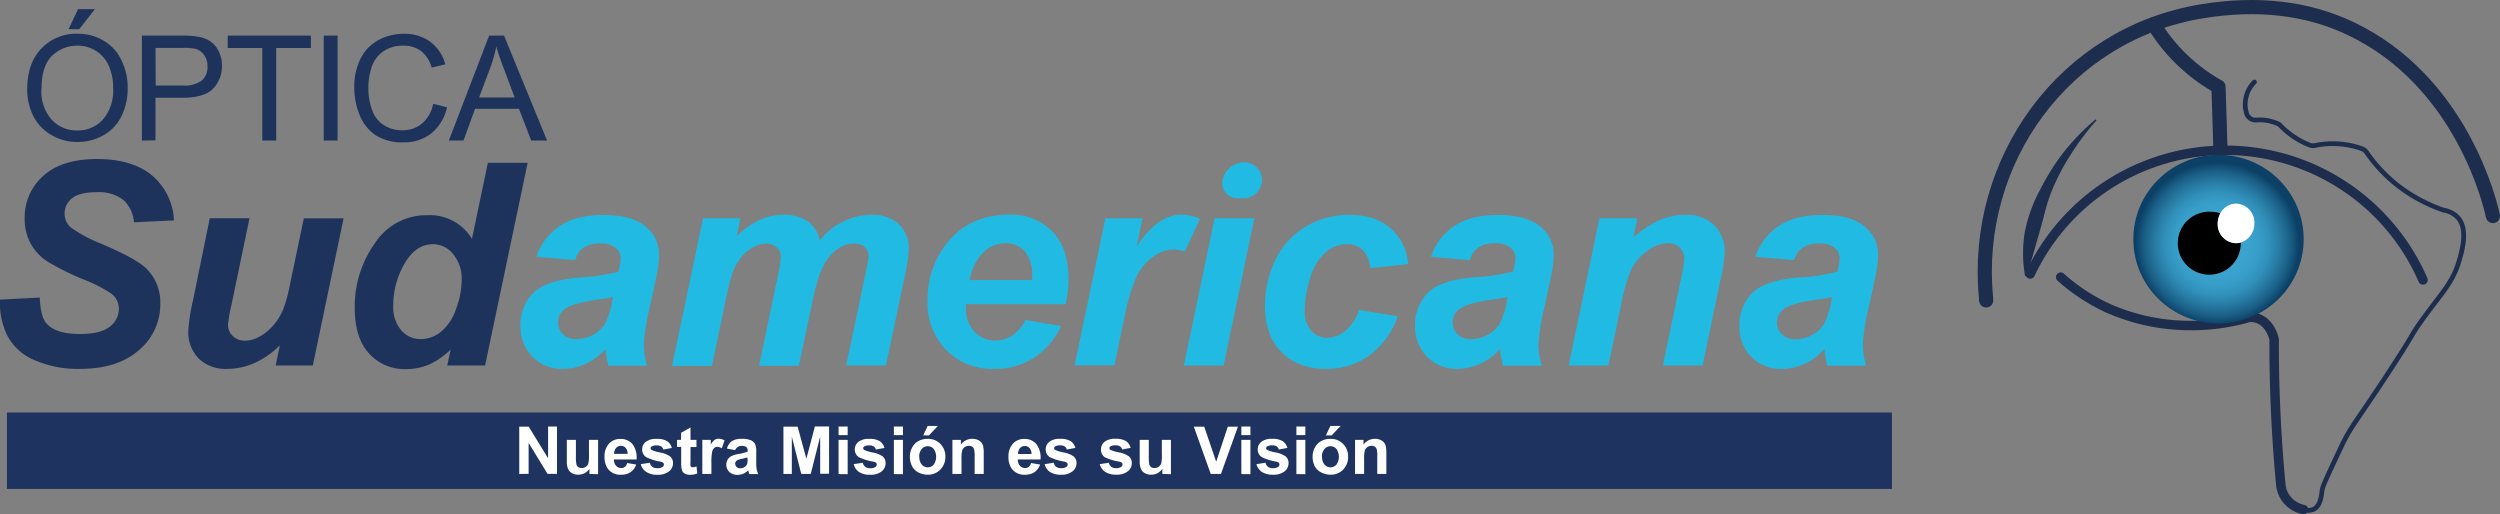 <svg xmlns="http://www.w3.org/2000/svg" xmlns:xlink="http://www.w3.org/1999/xlink" viewBox="0 0 528.6 108.74"><rect x="0" y="0" width="528.6" height="108.74" fill="#808080" stroke="none"/><defs><radialGradient id="radial-gradient" cx="618.68" cy="223.12" r="12.33" gradientTransform="translate(-434.44 -272.01) scale(1.46 1.45)" gradientUnits="userSpaceOnUse"><stop offset="0" stop-color="#fff" stop-opacity="0"/><stop offset="0.02" stop-color="#e4f2f8" stop-opacity="0.13"/><stop offset="0.04" stop-color="#bce0ee" stop-opacity="0.34"/><stop offset="0.07" stop-color="#99cfe5" stop-opacity="0.52"/><stop offset="0.1" stop-color="#7bc1de" stop-opacity="0.67"/><stop offset="0.14" stop-color="#63b6d8" stop-opacity="0.79"/><stop offset="0.18" stop-color="#50add3" stop-opacity="0.88"/><stop offset="0.22" stop-color="#43a7d0" stop-opacity="0.95"/><stop offset="0.28" stop-color="#3ba3ce" stop-opacity="0.99"/><stop offset="0.38" stop-color="#39a2cd"/><stop offset="0.49" stop-color="#379ec8"/><stop offset="0.61" stop-color="#3191bb"/><stop offset="0.73" stop-color="#277ba4"/><stop offset="0.86" stop-color="#1a5e85"/><stop offset="0.96" stop-color="#0c4066"/></radialGradient></defs><g id="Layer_2" data-name="Layer 2"><g id="Layer_1-2" data-name="Layer 1"><path d="M419.92,63.16s.08.91,0-.16c-2.77-29.07,16.55-55.81,45.59-60.6C477.15.47,487.75,1.64,496.94,6c23.73,11.23,29.71,37.52,30.16,39.68,0,.08-.19-.84-.18-.8" fill="none" stroke="#1d2d4e" stroke-linecap="round" stroke-linejoin="round" stroke-width="3"/><path d="M469.47,31.26s0-.82-.39-12.91a37.86,37.86,0,0,1-8-6,37.22,37.22,0,0,1-5.71-7.22" fill="none" stroke="#1d2d4e" stroke-linecap="round" stroke-linejoin="round" stroke-width="3"/><path d="M512.32,59.19a45.59,45.59,0,0,0-83.05-1.26" fill="none" stroke="#1d2d4e" stroke-linecap="round" stroke-linejoin="round" stroke-width="2"/><path d="M443.2,25.56a53.25,53.25,0,0,0-5.49,7.33,45.48,45.48,0,0,0-4.09,8,35.89,35.89,0,0,0-1.33,4.28c-.37,1.45-.76,2.89-1.17,4.33-.86,2.87-1.6,5.8-2.65,8.8a.17.17,0,0,1-.2.1.15.15,0,0,1-.1-.12,27.27,27.27,0,0,1,0-9.45A31.35,31.35,0,0,1,431.43,40,47.19,47.19,0,0,1,436.49,32a47.77,47.77,0,0,1,6.5-6.68.17.17,0,0,1,.22,0A.17.17,0,0,1,443.2,25.56Z" fill="#1d2d4e"/><path d="M487.05,107.74a6.08,6.08,0,0,1-3.42-2,5.93,5.93,0,0,1-1.35-3c-.48-5-.86-10.26-1.11-15.73q-.36-8-.32-15.27c-.08-.36-.84-3.49-3.49-4.41a4.69,4.69,0,0,0-1.75-.23,44.39,44.39,0,0,1-15.09,1.65,42.74,42.74,0,0,1-14.88-3.62,40,40,0,0,1-9.93-6.53" fill="none" stroke="#1d2d4e" stroke-linecap="round" stroke-linejoin="round" stroke-width="2"/><path d="M476.68,17.34a6.79,6.79,0,0,0-1.91,4,6.62,6.62,0,0,0,.22,2.56,2,2,0,0,0,2.1,1.48,9.45,9.45,0,0,1,2.21.09,9.85,9.85,0,0,1,2.27.66,2.12,2.12,0,0,1,.62.44,17.5,17.5,0,0,0,2.6,2.2,17.28,17.28,0,0,0,3.53,1.9,2.06,2.06,0,0,0,1.15.1A18.45,18.45,0,0,1,498,31c.5.14,1,.29,1.43.46a2,2,0,0,1,.95.74c.32.47.72,1,1.19,1.63a33.71,33.71,0,0,0,5,5.07,33.79,33.79,0,0,0,10.14,5.55,5.35,5.35,0,0,1,2.74,1.3c2.55,2.36,1.13,7.23.59,9.12-1.37,4.87-3.68,6.92-7.86,12.71-2.68,3.71-1.12,2-7.4,11.57-6.64,10.12-7.76,11.07-9.77,15.34-2.6,5.52-3.89,8.28-4,9-.16,1.17-.3,3.37-1.74,4.15a3.11,3.11,0,0,1-2.27.12" fill="none" stroke="#1d2d4e" stroke-linecap="round" stroke-linejoin="round"/><ellipse cx="469.08" cy="50.56" rx="18.01" ry="17.83" fill="url(#radial-gradient)"/><path d="M468.91,47.24a4.36,4.36,0,0,1,.56-2.13,5.87,5.87,0,0,0-1.83-.33,6.66,6.66,0,1,0,6.15,6.64c0-.05,0-.1,0-.15a3.65,3.65,0,0,1-1,.15A4,4,0,0,1,468.91,47.24Z"/><path d="M476.66,47.24a4,4,0,0,0-3.87-4.19,3.8,3.8,0,0,0-3.32,2.06,4.36,4.36,0,0,0-.56,2.13,4,4,0,0,0,3.88,4.18,3.65,3.65,0,0,0,1-.15A4.13,4.13,0,0,0,476.66,47.24Z" fill="#fff"/><path d="M0,63.35l8.41-.44q.16,4,1.37,5.42,1.94,2.3,7.15,2.29,4.33,0,6.27-1.55a4.67,4.67,0,0,0,1.93-3.75,4,4,0,0,0-1.58-3.23A30.76,30.76,0,0,0,17.45,59a58,58,0,0,1-7.29-3.62,10.62,10.62,0,0,1-3.62-3.77,10.72,10.72,0,0,1-1.32-5.42,11.63,11.63,0,0,1,3.93-9c2.62-2.38,6.4-3.57,11.37-3.57s8.94,1.18,11.7,3.54a13.1,13.1,0,0,1,4.56,9.44L28.31,47a6.91,6.91,0,0,0-2.23-4.72,8.41,8.41,0,0,0-5.62-1.64c-2.44,0-4.19.43-5.23,1.29a4,4,0,0,0-1.57,3.25,3.8,3.8,0,0,0,1.44,3,29.38,29.38,0,0,0,6.35,3.37q7.41,3.18,9.44,5.18a10,10,0,0,1,3,7.53A12.56,12.56,0,0,1,29.41,74q-4.5,4-12.53,4a22.82,22.82,0,0,1-9.59-1.86A11.39,11.39,0,0,1,1.56,71,15.75,15.75,0,0,1,0,63.35Z" fill="#1e335c"/><path d="M44.35,46.15h8.4L48.92,64.58a29.42,29.42,0,0,0-.71,4.13,3.15,3.15,0,0,0,1,2.32,3.51,3.51,0,0,0,2.55,1,6.09,6.09,0,0,0,2.2-.42,9.2,9.2,0,0,0,2.22-1.29,11.64,11.64,0,0,0,2-2,12.17,12.17,0,0,0,1.7-2.93A27.53,27.53,0,0,0,61.13,61l3.11-14.83h8.41L66.14,77.27H58.29l.88-4.22Q54,78,48,78a8.15,8.15,0,0,1-6-2.2,8,8,0,0,1-2.19-5.89,40.14,40.14,0,0,1,1-6.41Z" fill="#1e335c"/><path d="M102.57,77.27h-8l.71-3.37a15.82,15.82,0,0,1-4.5,3.15,12.63,12.63,0,0,1-5,1A10.09,10.09,0,0,1,78,74.7Q75,71.42,75,65a23,23,0,0,1,4.22-13.5,13,13,0,0,1,11.16-6,10.39,10.39,0,0,1,9.41,5l3.37-16.08h8.41ZM83.15,64.61a7.55,7.55,0,0,0,1.68,5.22A5.36,5.36,0,0,0,89,71.7a6.71,6.71,0,0,0,4.26-1.57,10.55,10.55,0,0,0,3.16-4.79,17.6,17.6,0,0,0,1.19-6.18,8,8,0,0,0-1.82-5.45,5.45,5.45,0,0,0-4.19-2.08q-3.69,0-6.06,4.1A17.48,17.48,0,0,0,83.15,64.61Z" fill="#1e335c"/><path d="M121.63,55l-8.21-.7a12.37,12.37,0,0,1,4.91-6.5c2.33-1.57,5.43-2.35,9.27-2.35q6,0,8.88,2.42a7.45,7.45,0,0,1,2.87,5.9,18.74,18.74,0,0,1-.25,3q-.24,1.59-1.74,8.32a42.75,42.75,0,0,0-1.23,7.79,16,16,0,0,0,.7,4.43h-8.17a16.42,16.42,0,0,1-.62-3.52,12.74,12.74,0,0,1-4.25,3.15A11.55,11.55,0,0,1,119,78a8.63,8.63,0,0,1-6.39-2.53A8.86,8.86,0,0,1,110.05,69a9.45,9.45,0,0,1,2.77-7.12q2.78-2.67,9.89-3.22a39.68,39.68,0,0,0,8-1.21,10.39,10.39,0,0,0,.53-2.81,2.82,2.82,0,0,0-1.09-2.25,4.89,4.89,0,0,0-3.22-.91,6.09,6.09,0,0,0-3.56.92A4.58,4.58,0,0,0,121.63,55Zm8,7.8a19.1,19.1,0,0,1-2,.38c-4.22.5-7,1.25-8.26,2.22A3.36,3.36,0,0,0,118,67.8a3.55,3.55,0,0,0,1,2.84,3.82,3.82,0,0,0,2.83,1.06,7.41,7.41,0,0,0,3.59-.92,6.43,6.43,0,0,0,2.52-2.37,16.19,16.19,0,0,0,1.48-4.53Z" fill="#21bae3"/><path d="M148.65,46.15h7.91l-.79,3.78q4.64-4.5,9.73-4.51a8.72,8.72,0,0,1,5.42,1.47,6.52,6.52,0,0,1,2.43,4A12.58,12.58,0,0,1,178,47a13.38,13.38,0,0,1,6.27-1.58,8.08,8.08,0,0,1,5.8,2,7,7,0,0,1,2.08,5.28,32.79,32.79,0,0,1-.82,5.56l-4,19h-8.41l4-19c.49-2.38.73-3.73.73-4a2.69,2.69,0,0,0-.77-2,3.25,3.25,0,0,0-2.33-.75q-3.14,0-5.6,3.31-1.78,2.37-3.05,8.41l-3,14.12h-8.4l3.92-18.81a27.84,27.84,0,0,0,.68-4.22,2.66,2.66,0,0,0-.84-2,3.2,3.2,0,0,0-2.3-.79,5.77,5.77,0,0,0-2.84.82,8.4,8.4,0,0,0-2.56,2.25,12.92,12.92,0,0,0-1.89,3.7c-.24.7-.62,2.29-1.15,4.77l-3,14.3h-8.41Z" fill="#21bae3"/><path d="M225.33,64.32H204.24c0,.33,0,.58,0,.76a7.07,7.07,0,0,0,1.77,5A5.68,5.68,0,0,0,210.3,72q4.2,0,6.54-4.33l7.53,1.26a15.85,15.85,0,0,1-5.88,6.81A15.4,15.4,0,0,1,210.25,78a13.71,13.71,0,0,1-10.2-4,14.28,14.28,0,0,1-3.93-10.5,19.14,19.14,0,0,1,3.55-11.37q4.83-6.73,13.8-6.74A12,12,0,0,1,222.55,49q3.38,3.54,3.37,9.89A23.48,23.48,0,0,1,225.33,64.32Zm-7.09-5.13c0-.37,0-.65,0-.85a7.51,7.51,0,0,0-1.55-5.18,5.28,5.28,0,0,0-4.16-1.73,6.58,6.58,0,0,0-4.67,2,10.46,10.46,0,0,0-2.8,5.8Z" fill="#21bae3"/><path d="M233.72,46.15h7.86l-1.26,6q4.4-6.76,9.52-6.77a9.82,9.82,0,0,1,3.89.91l-3.22,6.89a7,7,0,0,0-2.43-.41,7.42,7.42,0,0,0-4.41,1.64,11,11,0,0,0-3.5,4.38,43.43,43.43,0,0,0-2.49,8.68l-2.05,9.76h-8.41Z" fill="#21bae3"/><path d="M256.82,46.15h8.41l-6.5,31.12h-8.41Zm6.3-11.83h0a3.72,3.72,0,0,1,3.64,4.48h0a3.94,3.94,0,0,1-3.85,3.14h-1.26a3.22,3.22,0,0,1-3.15-3.87h0A4.72,4.72,0,0,1,263.12,34.32Z" fill="#21bae3"/><path d="M287.36,65.55l8.18,1.32a17.27,17.27,0,0,1-6,8.29A15.34,15.34,0,0,1,280.39,78q-5.94,0-9.43-3.54t-3.49-9.76a22.3,22.3,0,0,1,1.89-9.09,16.54,16.54,0,0,1,6.08-7.28,17.57,17.57,0,0,1,9.81-2.91q5.52,0,8.79,2.87a10.89,10.89,0,0,1,3.69,7.56l-8,.85a6.05,6.05,0,0,0-1.6-3.84,4.77,4.77,0,0,0-3.41-1.23,6.84,6.84,0,0,0-4.54,1.82A11.43,11.43,0,0,0,277,58.88a23,23,0,0,0-1.13,6.79,6.1,6.1,0,0,0,1.35,4.24,4.34,4.34,0,0,0,3.37,1.5,6.24,6.24,0,0,0,3.89-1.47A9.41,9.41,0,0,0,287.36,65.55Z" fill="#21bae3"/><path d="M310.78,55l-8.2-.7a12.32,12.32,0,0,1,4.91-6.5q3.5-2.35,9.27-2.35,6,0,8.88,2.42a7.45,7.45,0,0,1,2.87,5.9,20,20,0,0,1-.25,3q-.25,1.59-1.74,8.32a42.75,42.75,0,0,0-1.23,7.79,16,16,0,0,0,.7,4.43h-8.18a16.41,16.41,0,0,1-.61-3.52A12.84,12.84,0,0,1,313,76.9a11.55,11.55,0,0,1-4.83,1.1,8.63,8.63,0,0,1-6.39-2.53A8.86,8.86,0,0,1,299.21,69,9.41,9.41,0,0,1,302,61.83q2.77-2.67,9.89-3.22a39.42,39.42,0,0,0,8-1.21,10,10,0,0,0,.53-2.81,2.81,2.81,0,0,0-1.08-2.25,4.89,4.89,0,0,0-3.22-.91,6.07,6.07,0,0,0-3.56.92A4.65,4.65,0,0,0,310.78,55Zm8,7.8a19.62,19.62,0,0,1-2,.38c-4.22.5-7,1.25-8.26,2.22a3.36,3.36,0,0,0-1.36,2.43,3.57,3.57,0,0,0,1,2.84A3.84,3.84,0,0,0,311,71.7a7.43,7.43,0,0,0,3.59-.92,6.43,6.43,0,0,0,2.52-2.37,16.52,16.52,0,0,0,1.48-4.53Z" fill="#21bae3"/><path d="M338.19,46.15h8l-.82,4.05a21.77,21.77,0,0,1,5.58-3.68,13.91,13.91,0,0,1,5.46-1.1,8.18,8.18,0,0,1,6.05,2.2,7.82,7.82,0,0,1,2.21,5.83,37.26,37.26,0,0,1-1,6.21L360,77.27h-8.4L355.3,59.6a40.35,40.35,0,0,0,.82-4.71,3.39,3.39,0,0,0-.95-2.54,3.69,3.69,0,0,0-2.66-.92,7.49,7.49,0,0,0-4.1,1.55,10.85,10.85,0,0,0-3.54,4.1,34.28,34.28,0,0,0-2.11,7.41l-2.67,12.78h-8.41Z" fill="#21bae3"/><path d="M379.36,55l-8.2-.7a12.32,12.32,0,0,1,4.91-6.5q3.49-2.35,9.27-2.35,6,0,8.88,2.42a7.45,7.45,0,0,1,2.87,5.9,20,20,0,0,1-.25,3q-.25,1.59-1.74,8.32a42.75,42.75,0,0,0-1.23,7.79,16,16,0,0,0,.7,4.43h-8.18a16.41,16.41,0,0,1-.61-3.52,12.84,12.84,0,0,1-4.25,3.15A11.55,11.55,0,0,1,376.7,78a8.63,8.63,0,0,1-6.39-2.53A8.86,8.86,0,0,1,367.79,69a9.41,9.41,0,0,1,2.77-7.12q2.78-2.67,9.89-3.22a39.42,39.42,0,0,0,8-1.21,10,10,0,0,0,.53-2.81,2.81,2.81,0,0,0-1.08-2.25,4.89,4.89,0,0,0-3.22-.91,6.07,6.07,0,0,0-3.56.92A4.65,4.65,0,0,0,379.36,55Zm8,7.8a19.62,19.62,0,0,1-2,.38c-4.22.5-7,1.25-8.26,2.22a3.36,3.36,0,0,0-1.36,2.43,3.57,3.57,0,0,0,1,2.84,3.84,3.84,0,0,0,2.84,1.06,7.43,7.43,0,0,0,3.59-.92,6.43,6.43,0,0,0,2.52-2.37,16.52,16.52,0,0,0,1.48-4.53Z" fill="#21bae3"/><path d="M5.75,18.91c0-3.68,1-6.57,3-8.65a10.11,10.11,0,0,1,7.66-3.13A10.6,10.6,0,0,1,21.91,8.6a9.56,9.56,0,0,1,3.76,4.1A13.18,13.18,0,0,1,27,18.65a13.16,13.16,0,0,1-1.36,6,9.37,9.37,0,0,1-3.86,4,11.1,11.1,0,0,1-5.39,1.37,10.47,10.47,0,0,1-5.6-1.52A9.7,9.7,0,0,1,7,24.45,12.46,12.46,0,0,1,5.75,18.91Zm3,.05a8.89,8.89,0,0,0,2.16,6.32,7.08,7.08,0,0,0,5.41,2.3,7.07,7.07,0,0,0,5.46-2.33,9.41,9.41,0,0,0,2.14-6.61A11.37,11.37,0,0,0,23,13.91a7.1,7.1,0,0,0-2.68-3.13,7.22,7.22,0,0,0-4-1.12A7.55,7.55,0,0,0,11,11.8Q8.77,13.95,8.77,19ZM14.5,6.17l2-4.24h3.57L16.75,6.17Z" fill="#1e335c"/><path d="M30,29.72V7.53h8.37a20.37,20.37,0,0,1,3.37.21,6.62,6.62,0,0,1,2.74,1,5.41,5.41,0,0,1,1.78,2.14,6.8,6.8,0,0,1,.67,3,6.84,6.84,0,0,1-1.8,4.79c-1.2,1.3-3.37,2-6.51,2H32.88v9Zm2.93-11.64h5.74a6.06,6.06,0,0,0,4-1.06,3.77,3.77,0,0,0,1.2-3,4,4,0,0,0-.71-2.39,3.32,3.32,0,0,0-1.85-1.31,12.81,12.81,0,0,0-2.74-.19H32.88Z" fill="#1e335c"/><path d="M55.46,29.72V10.15H48.15V7.53H65.74v2.62H58.4V29.72Z" fill="#1e335c"/><path d="M68.45,29.72V7.53h2.93V29.72Z" fill="#1e335c"/><path d="M91.59,21.94l2.93.74A9.87,9.87,0,0,1,91.2,28.2a9.18,9.18,0,0,1-5.86,1.9,10.57,10.57,0,0,1-5.84-1.46,9.16,9.16,0,0,1-3.42-4.23,15.14,15.14,0,0,1-1.17-5.95,13.13,13.13,0,0,1,1.32-6.05A9,9,0,0,1,80,8.49a11,11,0,0,1,5.38-1.34A9,9,0,0,1,91,8.85a8.76,8.76,0,0,1,3.16,4.76l-2.89.69A6.78,6.78,0,0,0,89,10.77a6,6,0,0,0-3.69-1.11A7.17,7.17,0,0,0,81,10.89a6.47,6.47,0,0,0-2.41,3.29,13.39,13.39,0,0,0-.7,4.26,13.48,13.48,0,0,0,.83,4.94,6.15,6.15,0,0,0,2.56,3.16,7.16,7.16,0,0,0,3.77,1,6.3,6.3,0,0,0,4.18-1.42A7.31,7.31,0,0,0,91.59,21.94Z" fill="#1e335c"/><path d="M94.9,29.72l8.52-22.19h3.16l9.09,22.19h-3.35L109.73,23h-9.28L98,29.72Zm6.4-9.11h7.52l-2.31-6.15c-.71-1.87-1.23-3.4-1.58-4.6a28.54,28.54,0,0,1-1.19,4.24Z" fill="#1e335c"/><rect x="1.46" y="87.22" width="398.57" height="16.16" fill="#1e3360"/><path d="M109.79,100.21v-10h2l4.1,6.69V90.19h1.88v10h-2l-4-6.54v6.54Z" fill="#fff"/><path d="M124.63,100.21V99.12a2.72,2.72,0,0,1-1,.92,3,3,0,0,1-1.36.33,2.63,2.63,0,0,1-1.32-.32,1.93,1.93,0,0,1-.84-.9,4.09,4.09,0,0,1-.26-1.61V93h1.92v3.34a9.09,9.09,0,0,0,.11,1.87,1,1,0,0,0,.39.55,1.19,1.19,0,0,0,.71.2,1.52,1.52,0,0,0,.88-.27,1.32,1.32,0,0,0,.53-.67,7.66,7.66,0,0,0,.14-2V93h1.93v7.26Z" fill="#fff"/><path d="M132.6,97.9l1.91.32a3.14,3.14,0,0,1-1.17,1.6,3.38,3.38,0,0,1-2,.55,3.25,3.25,0,0,1-2.8-1.23,4.17,4.17,0,0,1-.72-2.51,4,4,0,0,1,.94-2.82,3.12,3.12,0,0,1,2.39-1,3.22,3.22,0,0,1,2.56,1.07,4.72,4.72,0,0,1,.89,3.27H129.8a1.94,1.94,0,0,0,.46,1.33,1.46,1.46,0,0,0,1.11.48,1.14,1.14,0,0,0,.76-.25A1.52,1.52,0,0,0,132.6,97.9Zm.1-1.94a1.8,1.8,0,0,0-.43-1.27,1.3,1.3,0,0,0-1-.43,1.34,1.34,0,0,0-1,.45,1.78,1.78,0,0,0-.41,1.25Z" fill="#fff"/><path d="M135.49,98.14l1.92-.3a1.48,1.48,0,0,0,.5.86A1.73,1.73,0,0,0,139,99a1.85,1.85,0,0,0,1.12-.28.6.6,0,0,0,.25-.51.49.49,0,0,0-.14-.36,1.42,1.42,0,0,0-.64-.25,10.8,10.8,0,0,1-2.95-.94,1.88,1.88,0,0,1-.86-1.64,2,2,0,0,1,.75-1.58,3.46,3.46,0,0,1,2.31-.64,4,4,0,0,1,2.21.48,2.42,2.42,0,0,1,1,1.44l-1.81.33a1.12,1.12,0,0,0-.44-.65,1.64,1.64,0,0,0-.93-.22,2.07,2.07,0,0,0-1.08.21.45.45,0,0,0-.22.39.42.42,0,0,0,.19.35,7.39,7.39,0,0,0,1.79.54,5.3,5.3,0,0,1,2.15.85,1.78,1.78,0,0,1,.6,1.43,2.19,2.19,0,0,1-.84,1.72,3.7,3.7,0,0,1-2.46.71,4,4,0,0,1-2.35-.6A2.71,2.71,0,0,1,135.49,98.14Z" fill="#fff"/><path d="M147.26,93v1.53H146v2.93a6.33,6.33,0,0,0,0,1,.42.42,0,0,0,.17.25.58.58,0,0,0,.33.09,2.59,2.59,0,0,0,.77-.18l.16,1.49a3.85,3.85,0,0,1-1.52.28,2.33,2.33,0,0,1-.93-.17,1.41,1.41,0,0,1-.61-.45,1.84,1.84,0,0,1-.27-.75,7.74,7.74,0,0,1-.07-1.35V94.48h-.88V93H144V91.51L146,90.39V93Z" fill="#fff"/><path d="M150.42,100.21H148.5V93h1.79v1a3.09,3.09,0,0,1,.82-1,1.46,1.46,0,0,1,.83-.23,2.41,2.41,0,0,1,1.26.36l-.59,1.67a1.65,1.65,0,0,0-.9-.31,1.08,1.08,0,0,0-.69.22,1.62,1.62,0,0,0-.44.8,12,12,0,0,0-.16,2.44Z" fill="#fff"/><path d="M155.45,95.17l-1.74-.32a2.74,2.74,0,0,1,1-1.56,3.76,3.76,0,0,1,2.13-.5,4.68,4.68,0,0,1,1.92.3,1.88,1.88,0,0,1,.88.77,3.82,3.82,0,0,1,.26,1.72l0,2.24a8.13,8.13,0,0,0,.09,1.42,4.1,4.1,0,0,0,.35,1h-1.9c-.05-.13-.11-.32-.19-.57a1.13,1.13,0,0,0-.07-.22,3.2,3.2,0,0,1-1,.71,3,3,0,0,1-1.19.24,2.5,2.5,0,0,1-1.77-.6,2.16,2.16,0,0,1-.35-2.64,1.9,1.9,0,0,1,.82-.74,6.49,6.49,0,0,1,1.53-.45,9.21,9.21,0,0,0,1.86-.47v-.19a1,1,0,0,0-.27-.79,1.69,1.69,0,0,0-1-.23,1.34,1.34,0,0,0-.8.2A1.4,1.4,0,0,0,155.45,95.17ZM158,96.72a10.34,10.34,0,0,1-1.17.3,3.36,3.36,0,0,0-1,.33.82.82,0,0,0-.38.68,1,1,0,0,0,.3.7,1.08,1.08,0,0,0,.77.29,1.63,1.63,0,0,0,1-.34A1.2,1.2,0,0,0,158,98a3.8,3.8,0,0,0,.07-.93Z" fill="#fff"/><path d="M165.65,100.21v-10h3L170.5,97l1.8-6.83h3v10h-1.88V92.32l-2,7.89h-2l-2-7.89v7.89Z" fill="#fff"/><path d="M177.31,92V90.19h1.92V92Zm0,8.24V93h1.92v7.26Z" fill="#fff"/><path d="M180.51,98.14l1.93-.3a1.43,1.43,0,0,0,.5.86A1.7,1.7,0,0,0,184,99a1.83,1.83,0,0,0,1.12-.28.6.6,0,0,0,.26-.51.49.49,0,0,0-.14-.36,1.48,1.48,0,0,0-.64-.25,10.8,10.8,0,0,1-3-.94,1.88,1.88,0,0,1-.86-1.64,2,2,0,0,1,.74-1.58,3.48,3.48,0,0,1,2.31-.64,4.06,4.06,0,0,1,2.22.48,2.47,2.47,0,0,1,1,1.44l-1.81.33a1.17,1.17,0,0,0-.44-.65,1.64,1.64,0,0,0-.93-.22,2.11,2.11,0,0,0-1.09.21.47.47,0,0,0-.22.39.45.45,0,0,0,.19.35,7.72,7.72,0,0,0,1.8.54,5.24,5.24,0,0,1,2.14.85,1.78,1.78,0,0,1,.6,1.43,2.18,2.18,0,0,1-.83,1.72,3.75,3.75,0,0,1-2.47.71,4.07,4.07,0,0,1-2.35-.6A2.79,2.79,0,0,1,180.51,98.14Z" fill="#fff"/><path d="M189,92V90.19h1.92V92Zm0,8.24V93h1.92v7.26Z" fill="#fff"/><path d="M192.39,96.48a3.94,3.94,0,0,1,.47-1.85,3.22,3.22,0,0,1,1.34-1.37,3.91,3.91,0,0,1,1.93-.47,3.59,3.59,0,0,1,2.7,1.07,3.69,3.69,0,0,1,1.06,2.7,3.73,3.73,0,0,1-1.07,2.73,3.6,3.6,0,0,1-2.67,1.08,4.26,4.26,0,0,1-1.91-.45,3.14,3.14,0,0,1-1.38-1.32A4.46,4.46,0,0,1,192.39,96.48Zm2,.1a2.4,2.4,0,0,0,.51,1.65,1.64,1.64,0,0,0,1.27.58,1.6,1.6,0,0,0,1.26-.58,2.92,2.92,0,0,0,0-3.3,1.6,1.6,0,0,0-1.26-.58,1.64,1.64,0,0,0-1.27.58A2.4,2.4,0,0,0,194.36,96.58Zm.81-4.52.94-2h2.16l-1.88,2Z" fill="#fff"/><path d="M208,100.21h-1.92v-3.7a5.35,5.35,0,0,0-.13-1.53,1,1,0,0,0-.4-.53,1.09,1.09,0,0,0-.66-.19,1.59,1.59,0,0,0-.9.27,1.39,1.39,0,0,0-.54.72,6.16,6.16,0,0,0-.15,1.67v3.29h-1.92V93h1.79V94a3,3,0,0,1,3.55-1,2,2,0,0,1,.8.59,2.14,2.14,0,0,1,.37.81A6,6,0,0,1,208,95.7Z" fill="#fff"/><path d="M218,97.9l1.92.32a3.14,3.14,0,0,1-1.17,1.6,3.38,3.38,0,0,1-2,.55,3.25,3.25,0,0,1-2.8-1.23,4.17,4.17,0,0,1-.72-2.51,4,4,0,0,1,.94-2.82,3.12,3.12,0,0,1,2.39-1,3.18,3.18,0,0,1,2.55,1.07,4.67,4.67,0,0,1,.9,3.27H215.2a1.94,1.94,0,0,0,.46,1.33,1.46,1.46,0,0,0,1.11.48,1.16,1.16,0,0,0,.76-.25A1.51,1.51,0,0,0,218,97.9ZM218.1,96a1.8,1.8,0,0,0-.43-1.27,1.3,1.3,0,0,0-1-.43,1.36,1.36,0,0,0-1,.45,1.82,1.82,0,0,0-.4,1.25Z" fill="#fff"/><path d="M220.88,98.14l1.93-.3a1.43,1.43,0,0,0,.5.86,1.7,1.7,0,0,0,1.05.29,1.89,1.89,0,0,0,1.13-.28.62.62,0,0,0,.25-.51.49.49,0,0,0-.14-.36,1.42,1.42,0,0,0-.64-.25,10.8,10.8,0,0,1-3-.94,1.88,1.88,0,0,1-.86-1.64,2,2,0,0,1,.75-1.58,3.45,3.45,0,0,1,2.31-.64,4,4,0,0,1,2.21.48,2.42,2.42,0,0,1,1,1.44l-1.81.33a1.17,1.17,0,0,0-.44-.65,1.64,1.64,0,0,0-.93-.22,2.13,2.13,0,0,0-1.09.21.46.46,0,0,0-.21.39.42.42,0,0,0,.19.35,7.39,7.39,0,0,0,1.79.54,5.24,5.24,0,0,1,2.14.85,1.76,1.76,0,0,1,.61,1.43,2.19,2.19,0,0,1-.84,1.72,3.73,3.73,0,0,1-2.47.71,4,4,0,0,1-2.34-.6A2.76,2.76,0,0,1,220.88,98.14Z" fill="#fff"/><path d="M232.53,98.14l1.93-.3a1.43,1.43,0,0,0,.5.86,1.7,1.7,0,0,0,1,.29,1.83,1.83,0,0,0,1.12-.28.6.6,0,0,0,.26-.51.49.49,0,0,0-.14-.36,1.48,1.48,0,0,0-.64-.25,10.8,10.8,0,0,1-3-.94A1.88,1.88,0,0,1,232.8,95a2,2,0,0,1,.74-1.58,3.48,3.48,0,0,1,2.31-.64,4.06,4.06,0,0,1,2.22.48,2.51,2.51,0,0,1,1,1.44l-1.81.33a1.17,1.17,0,0,0-.44-.65,1.64,1.64,0,0,0-.93-.22,2.11,2.11,0,0,0-1.09.21.47.47,0,0,0-.22.39.45.45,0,0,0,.19.35,7.72,7.72,0,0,0,1.8.54,5.24,5.24,0,0,1,2.14.85,1.78,1.78,0,0,1,.6,1.43,2.18,2.18,0,0,1-.83,1.72,3.75,3.75,0,0,1-2.47.71,4.07,4.07,0,0,1-2.35-.6A2.79,2.79,0,0,1,232.53,98.14Z" fill="#fff"/><path d="M245.76,100.21V99.12a2.8,2.8,0,0,1-1,.92,3,3,0,0,1-1.37.33,2.62,2.62,0,0,1-1.31-.32,1.83,1.83,0,0,1-.84-.9,4.09,4.09,0,0,1-.26-1.61V93h1.92v3.34a9.09,9.09,0,0,0,.11,1.87,1,1,0,0,0,.38.55,1.24,1.24,0,0,0,.71.2,1.53,1.53,0,0,0,.89-.27,1.37,1.37,0,0,0,.53-.67,7.66,7.66,0,0,0,.14-2V93h1.92v7.26Z" fill="#fff"/><path d="M256,100.21l-3.58-10h2.2l2.53,7.42,2.46-7.42h2.14l-3.59,10Z" fill="#fff"/><path d="M262.47,92V90.19h1.92V92Zm0,8.24V93h1.92v7.26Z" fill="#fff"/><path d="M265.66,98.14l1.93-.3a1.43,1.43,0,0,0,.5.86,1.7,1.7,0,0,0,1.05.29,1.83,1.83,0,0,0,1.12-.28.6.6,0,0,0,.26-.51.49.49,0,0,0-.14-.36,1.42,1.42,0,0,0-.64-.25,10.8,10.8,0,0,1-2.95-.94,1.88,1.88,0,0,1-.86-1.64,2,2,0,0,1,.75-1.58,3.45,3.45,0,0,1,2.31-.64,4,4,0,0,1,2.21.48,2.47,2.47,0,0,1,1,1.44l-1.81.33a1.17,1.17,0,0,0-.44-.65,1.64,1.64,0,0,0-.93-.22,2.11,2.11,0,0,0-1.09.21.47.47,0,0,0-.22.39.43.43,0,0,0,.2.35,7.39,7.39,0,0,0,1.79.54,5.24,5.24,0,0,1,2.14.85,1.79,1.79,0,0,1,.61,1.43,2.19,2.19,0,0,1-.84,1.72,3.73,3.73,0,0,1-2.47.71,4.07,4.07,0,0,1-2.35-.6A2.79,2.79,0,0,1,265.66,98.14Z" fill="#fff"/><path d="M274.11,92V90.19H276V92Zm0,8.24V93H276v7.26Z" fill="#fff"/><path d="M277.54,96.48a3.84,3.84,0,0,1,.48-1.85,3.2,3.2,0,0,1,1.33-1.37,3.91,3.91,0,0,1,1.93-.47,3.59,3.59,0,0,1,2.7,1.07,3.65,3.65,0,0,1,1.06,2.7A3.73,3.73,0,0,1,284,99.29a3.58,3.58,0,0,1-2.67,1.08,4.26,4.26,0,0,1-1.91-.45A3.07,3.07,0,0,1,278,98.6,4.34,4.34,0,0,1,277.54,96.48Zm2,.1a2.35,2.35,0,0,0,.52,1.65,1.66,1.66,0,0,0,2.52,0,2.92,2.92,0,0,0,0-3.3,1.66,1.66,0,0,0-2.52,0A2.35,2.35,0,0,0,279.51,96.58Zm.81-4.52.94-2h2.16l-1.88,2Z" fill="#fff"/><path d="M293.13,100.21h-1.92v-3.7a5.92,5.92,0,0,0-.12-1.53,1.07,1.07,0,0,0-1.07-.72,1.59,1.59,0,0,0-.9.27,1.39,1.39,0,0,0-.54.72,6.16,6.16,0,0,0-.15,1.67v3.29h-1.92V93h1.79V94a3,3,0,0,1,3.55-1,2,2,0,0,1,.8.59,2.14,2.14,0,0,1,.37.81,6,6,0,0,1,.11,1.29Z" fill="#fff"/></g></g></svg>